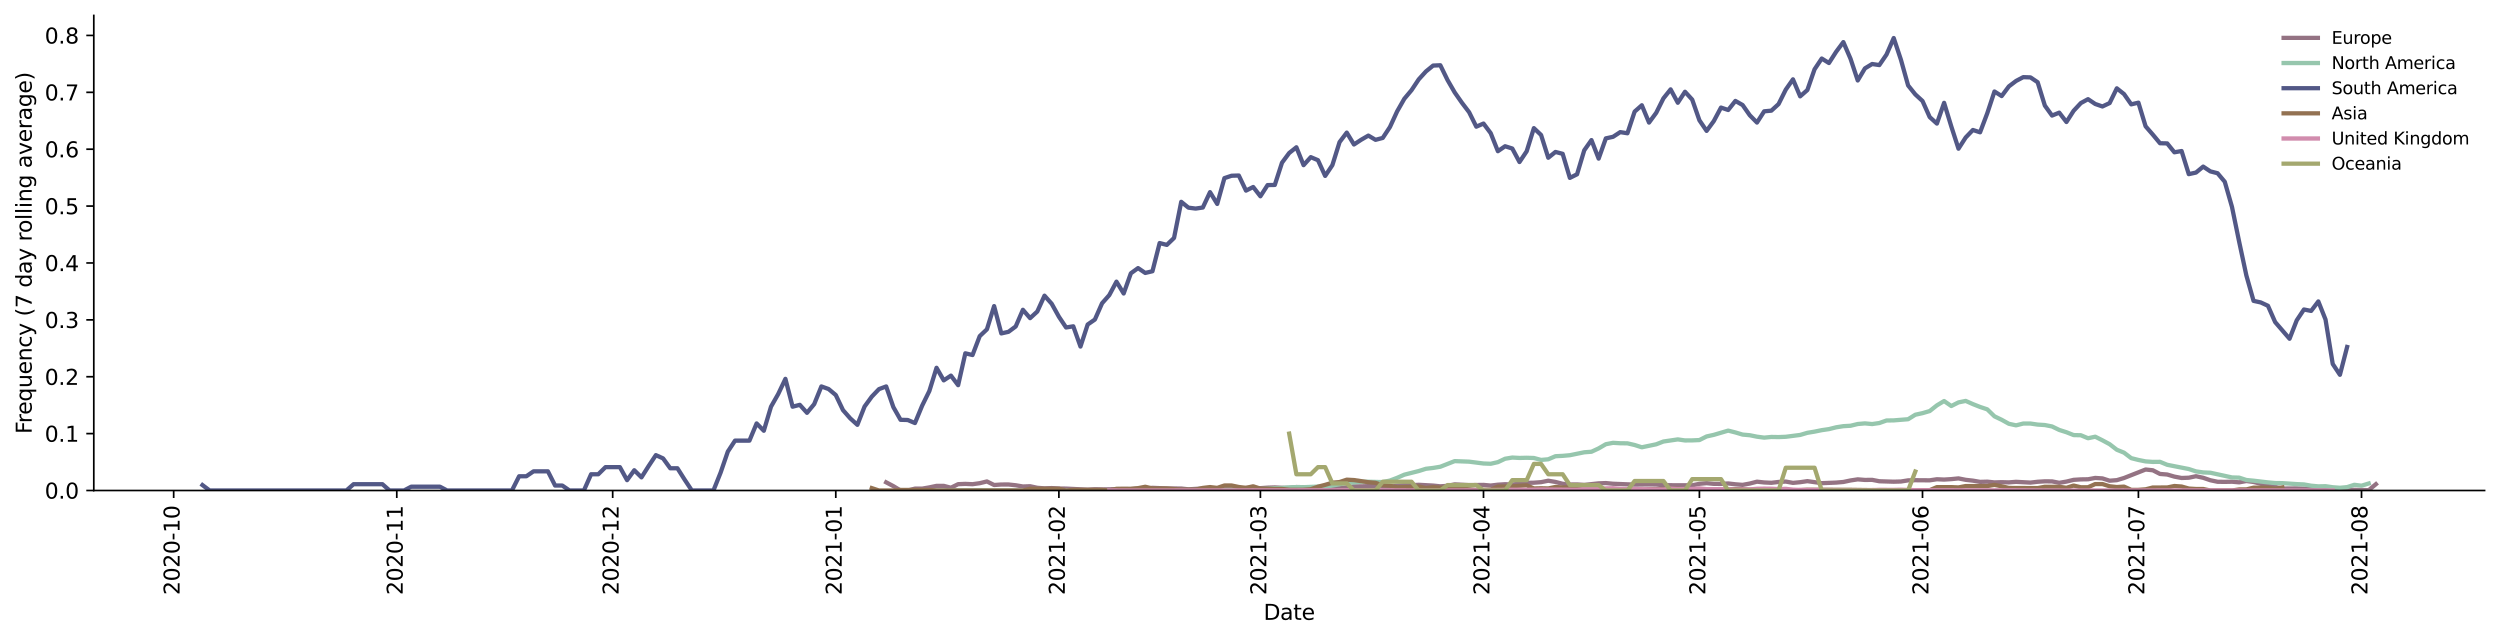<?xml version="1.0" encoding="utf-8" standalone="no"?>
<!DOCTYPE svg PUBLIC "-//W3C//DTD SVG 1.1//EN"
  "http://www.w3.org/Graphics/SVG/1.1/DTD/svg11.dtd">
<svg height="298.621pt" version="1.1" viewBox="0 0 1166.981 298.621" width="1166.981pt" xmlns="http://www.w3.org/2000/svg" xmlns:xlink="http://www.w3.org/1999/xlink">
 <defs>
  <style type="text/css">*{stroke-linecap:butt;stroke-linejoin:round;}</style>
 </defs>
 <g id="figure_1">
  <g id="patch_1">
   <path d="M 0 298.621 
L 1166.981 298.621 
L 1166.981 0 
L 0 0 
z
" style="fill:#ffffff;"/>
  </g>
  <g id="axes_1">
   <g id="patch_2">
    <path d="M 43.781 228.96 
L 1159.781 228.96 
L 1159.781 7.2 
L 43.781 7.2 
z
" style="fill:#ffffff;"/>
   </g>
   <g id="matplotlib.axis_1">
    <g id="xtick_1">
     <g id="line2d_1">
      <defs>
       <path d="M 0 0 
L 0 3.5 
" id="m574499a0d6" style="stroke:#000000;stroke-width:0.8;"/>
      </defs>
      <g>
       <use style="stroke:#000000;stroke-width:0.8;" x="81.071" xlink:href="#m574499a0d6" y="228.96"/>
      </g>
     </g>
     <g id="text_1">
      <!-- 2020-10 -->
      <g transform="translate(83.83 277.743)rotate(-90)scale(0.1 -0.1)">
       <defs>
        <path d="M 1228 531 
L 3431 531 
L 3431 0 
L 469 0 
L 469 531 
Q 828 903 1448 1529 
Q 2069 2156 2228 2338 
Q 2531 2678 2651 2914 
Q 2772 3150 2772 3378 
Q 2772 3750 2511 3984 
Q 2250 4219 1831 4219 
Q 1534 4219 1204 4116 
Q 875 4013 500 3803 
L 500 4441 
Q 881 4594 1212 4672 
Q 1544 4750 1819 4750 
Q 2544 4750 2975 4387 
Q 3406 4025 3406 3419 
Q 3406 3131 3298 2873 
Q 3191 2616 2906 2266 
Q 2828 2175 2409 1742 
Q 1991 1309 1228 531 
z
" id="DejaVuSans-32" transform="scale(0.016)"/>
        <path d="M 2034 4250 
Q 1547 4250 1301 3770 
Q 1056 3291 1056 2328 
Q 1056 1369 1301 889 
Q 1547 409 2034 409 
Q 2525 409 2770 889 
Q 3016 1369 3016 2328 
Q 3016 3291 2770 3770 
Q 2525 4250 2034 4250 
z
M 2034 4750 
Q 2819 4750 3233 4129 
Q 3647 3509 3647 2328 
Q 3647 1150 3233 529 
Q 2819 -91 2034 -91 
Q 1250 -91 836 529 
Q 422 1150 422 2328 
Q 422 3509 836 4129 
Q 1250 4750 2034 4750 
z
" id="DejaVuSans-30" transform="scale(0.016)"/>
        <path d="M 313 2009 
L 1997 2009 
L 1997 1497 
L 313 1497 
L 313 2009 
z
" id="DejaVuSans-2d" transform="scale(0.016)"/>
        <path d="M 794 531 
L 1825 531 
L 1825 4091 
L 703 3866 
L 703 4441 
L 1819 4666 
L 2450 4666 
L 2450 531 
L 3481 531 
L 3481 0 
L 794 0 
L 794 531 
z
" id="DejaVuSans-31" transform="scale(0.016)"/>
       </defs>
       <use xlink:href="#DejaVuSans-32"/>
       <use x="63.623" xlink:href="#DejaVuSans-30"/>
       <use x="127.246" xlink:href="#DejaVuSans-32"/>
       <use x="190.869" xlink:href="#DejaVuSans-30"/>
       <use x="254.492" xlink:href="#DejaVuSans-2d"/>
       <use x="290.576" xlink:href="#DejaVuSans-31"/>
       <use x="354.199" xlink:href="#DejaVuSans-30"/>
      </g>
     </g>
    </g>
    <g id="xtick_2">
     <g id="line2d_2">
      <g>
       <use style="stroke:#000000;stroke-width:0.8;" x="185.213" xlink:href="#m574499a0d6" y="228.96"/>
      </g>
     </g>
     <g id="text_2">
      <!-- 2020-11 -->
      <g transform="translate(187.972 277.743)rotate(-90)scale(0.1 -0.1)">
       <use xlink:href="#DejaVuSans-32"/>
       <use x="63.623" xlink:href="#DejaVuSans-30"/>
       <use x="127.246" xlink:href="#DejaVuSans-32"/>
       <use x="190.869" xlink:href="#DejaVuSans-30"/>
       <use x="254.492" xlink:href="#DejaVuSans-2d"/>
       <use x="290.576" xlink:href="#DejaVuSans-31"/>
       <use x="354.199" xlink:href="#DejaVuSans-31"/>
      </g>
     </g>
    </g>
    <g id="xtick_3">
     <g id="line2d_3">
      <g>
       <use style="stroke:#000000;stroke-width:0.8;" x="285.996" xlink:href="#m574499a0d6" y="228.96"/>
      </g>
     </g>
     <g id="text_3">
      <!-- 2020-12 -->
      <g transform="translate(288.755 277.743)rotate(-90)scale(0.1 -0.1)">
       <use xlink:href="#DejaVuSans-32"/>
       <use x="63.623" xlink:href="#DejaVuSans-30"/>
       <use x="127.246" xlink:href="#DejaVuSans-32"/>
       <use x="190.869" xlink:href="#DejaVuSans-30"/>
       <use x="254.492" xlink:href="#DejaVuSans-2d"/>
       <use x="290.576" xlink:href="#DejaVuSans-31"/>
       <use x="354.199" xlink:href="#DejaVuSans-32"/>
      </g>
     </g>
    </g>
    <g id="xtick_4">
     <g id="line2d_4">
      <g>
       <use style="stroke:#000000;stroke-width:0.8;" x="390.138" xlink:href="#m574499a0d6" y="228.96"/>
      </g>
     </g>
     <g id="text_4">
      <!-- 2021-01 -->
      <g transform="translate(392.897 277.743)rotate(-90)scale(0.1 -0.1)">
       <use xlink:href="#DejaVuSans-32"/>
       <use x="63.623" xlink:href="#DejaVuSans-30"/>
       <use x="127.246" xlink:href="#DejaVuSans-32"/>
       <use x="190.869" xlink:href="#DejaVuSans-31"/>
       <use x="254.492" xlink:href="#DejaVuSans-2d"/>
       <use x="290.576" xlink:href="#DejaVuSans-30"/>
       <use x="354.199" xlink:href="#DejaVuSans-31"/>
      </g>
     </g>
    </g>
    <g id="xtick_5">
     <g id="line2d_5">
      <g>
       <use style="stroke:#000000;stroke-width:0.8;" x="494.28" xlink:href="#m574499a0d6" y="228.96"/>
      </g>
     </g>
     <g id="text_5">
      <!-- 2021-02 -->
      <g transform="translate(497.039 277.743)rotate(-90)scale(0.1 -0.1)">
       <use xlink:href="#DejaVuSans-32"/>
       <use x="63.623" xlink:href="#DejaVuSans-30"/>
       <use x="127.246" xlink:href="#DejaVuSans-32"/>
       <use x="190.869" xlink:href="#DejaVuSans-31"/>
       <use x="254.492" xlink:href="#DejaVuSans-2d"/>
       <use x="290.576" xlink:href="#DejaVuSans-30"/>
       <use x="354.199" xlink:href="#DejaVuSans-32"/>
      </g>
     </g>
    </g>
    <g id="xtick_6">
     <g id="line2d_6">
      <g>
       <use style="stroke:#000000;stroke-width:0.8;" x="588.344" xlink:href="#m574499a0d6" y="228.96"/>
      </g>
     </g>
     <g id="text_6">
      <!-- 2021-03 -->
      <g transform="translate(591.103 277.743)rotate(-90)scale(0.1 -0.1)">
       <defs>
        <path d="M 2597 2516 
Q 3050 2419 3304 2112 
Q 3559 1806 3559 1356 
Q 3559 666 3084 287 
Q 2609 -91 1734 -91 
Q 1441 -91 1130 -33 
Q 819 25 488 141 
L 488 750 
Q 750 597 1062 519 
Q 1375 441 1716 441 
Q 2309 441 2620 675 
Q 2931 909 2931 1356 
Q 2931 1769 2642 2001 
Q 2353 2234 1838 2234 
L 1294 2234 
L 1294 2753 
L 1863 2753 
Q 2328 2753 2575 2939 
Q 2822 3125 2822 3475 
Q 2822 3834 2567 4026 
Q 2313 4219 1838 4219 
Q 1578 4219 1281 4162 
Q 984 4106 628 3988 
L 628 4550 
Q 988 4650 1302 4700 
Q 1616 4750 1894 4750 
Q 2613 4750 3031 4423 
Q 3450 4097 3450 3541 
Q 3450 3153 3228 2886 
Q 3006 2619 2597 2516 
z
" id="DejaVuSans-33" transform="scale(0.016)"/>
       </defs>
       <use xlink:href="#DejaVuSans-32"/>
       <use x="63.623" xlink:href="#DejaVuSans-30"/>
       <use x="127.246" xlink:href="#DejaVuSans-32"/>
       <use x="190.869" xlink:href="#DejaVuSans-31"/>
       <use x="254.492" xlink:href="#DejaVuSans-2d"/>
       <use x="290.576" xlink:href="#DejaVuSans-30"/>
       <use x="354.199" xlink:href="#DejaVuSans-33"/>
      </g>
     </g>
    </g>
    <g id="xtick_7">
     <g id="line2d_7">
      <g>
       <use style="stroke:#000000;stroke-width:0.8;" x="692.486" xlink:href="#m574499a0d6" y="228.96"/>
      </g>
     </g>
     <g id="text_7">
      <!-- 2021-04 -->
      <g transform="translate(695.245 277.743)rotate(-90)scale(0.1 -0.1)">
       <defs>
        <path d="M 2419 4116 
L 825 1625 
L 2419 1625 
L 2419 4116 
z
M 2253 4666 
L 3047 4666 
L 3047 1625 
L 3713 1625 
L 3713 1100 
L 3047 1100 
L 3047 0 
L 2419 0 
L 2419 1100 
L 313 1100 
L 313 1709 
L 2253 4666 
z
" id="DejaVuSans-34" transform="scale(0.016)"/>
       </defs>
       <use xlink:href="#DejaVuSans-32"/>
       <use x="63.623" xlink:href="#DejaVuSans-30"/>
       <use x="127.246" xlink:href="#DejaVuSans-32"/>
       <use x="190.869" xlink:href="#DejaVuSans-31"/>
       <use x="254.492" xlink:href="#DejaVuSans-2d"/>
       <use x="290.576" xlink:href="#DejaVuSans-30"/>
       <use x="354.199" xlink:href="#DejaVuSans-34"/>
      </g>
     </g>
    </g>
    <g id="xtick_8">
     <g id="line2d_8">
      <g>
       <use style="stroke:#000000;stroke-width:0.8;" x="793.268" xlink:href="#m574499a0d6" y="228.96"/>
      </g>
     </g>
     <g id="text_8">
      <!-- 2021-05 -->
      <g transform="translate(796.028 277.743)rotate(-90)scale(0.1 -0.1)">
       <defs>
        <path d="M 691 4666 
L 3169 4666 
L 3169 4134 
L 1269 4134 
L 1269 2991 
Q 1406 3038 1543 3061 
Q 1681 3084 1819 3084 
Q 2600 3084 3056 2656 
Q 3513 2228 3513 1497 
Q 3513 744 3044 326 
Q 2575 -91 1722 -91 
Q 1428 -91 1123 -41 
Q 819 9 494 109 
L 494 744 
Q 775 591 1075 516 
Q 1375 441 1709 441 
Q 2250 441 2565 725 
Q 2881 1009 2881 1497 
Q 2881 1984 2565 2268 
Q 2250 2553 1709 2553 
Q 1456 2553 1204 2497 
Q 953 2441 691 2322 
L 691 4666 
z
" id="DejaVuSans-35" transform="scale(0.016)"/>
       </defs>
       <use xlink:href="#DejaVuSans-32"/>
       <use x="63.623" xlink:href="#DejaVuSans-30"/>
       <use x="127.246" xlink:href="#DejaVuSans-32"/>
       <use x="190.869" xlink:href="#DejaVuSans-31"/>
       <use x="254.492" xlink:href="#DejaVuSans-2d"/>
       <use x="290.576" xlink:href="#DejaVuSans-30"/>
       <use x="354.199" xlink:href="#DejaVuSans-35"/>
      </g>
     </g>
    </g>
    <g id="xtick_9">
     <g id="line2d_9">
      <g>
       <use style="stroke:#000000;stroke-width:0.8;" x="897.41" xlink:href="#m574499a0d6" y="228.96"/>
      </g>
     </g>
     <g id="text_9">
      <!-- 2021-06 -->
      <g transform="translate(900.17 277.743)rotate(-90)scale(0.1 -0.1)">
       <defs>
        <path d="M 2113 2584 
Q 1688 2584 1439 2293 
Q 1191 2003 1191 1497 
Q 1191 994 1439 701 
Q 1688 409 2113 409 
Q 2538 409 2786 701 
Q 3034 994 3034 1497 
Q 3034 2003 2786 2293 
Q 2538 2584 2113 2584 
z
M 3366 4563 
L 3366 3988 
Q 3128 4100 2886 4159 
Q 2644 4219 2406 4219 
Q 1781 4219 1451 3797 
Q 1122 3375 1075 2522 
Q 1259 2794 1537 2939 
Q 1816 3084 2150 3084 
Q 2853 3084 3261 2657 
Q 3669 2231 3669 1497 
Q 3669 778 3244 343 
Q 2819 -91 2113 -91 
Q 1303 -91 875 529 
Q 447 1150 447 2328 
Q 447 3434 972 4092 
Q 1497 4750 2381 4750 
Q 2619 4750 2861 4703 
Q 3103 4656 3366 4563 
z
" id="DejaVuSans-36" transform="scale(0.016)"/>
       </defs>
       <use xlink:href="#DejaVuSans-32"/>
       <use x="63.623" xlink:href="#DejaVuSans-30"/>
       <use x="127.246" xlink:href="#DejaVuSans-32"/>
       <use x="190.869" xlink:href="#DejaVuSans-31"/>
       <use x="254.492" xlink:href="#DejaVuSans-2d"/>
       <use x="290.576" xlink:href="#DejaVuSans-30"/>
       <use x="354.199" xlink:href="#DejaVuSans-36"/>
      </g>
     </g>
    </g>
    <g id="xtick_10">
     <g id="line2d_10">
      <g>
       <use style="stroke:#000000;stroke-width:0.8;" x="998.193" xlink:href="#m574499a0d6" y="228.96"/>
      </g>
     </g>
     <g id="text_10">
      <!-- 2021-07 -->
      <g transform="translate(1000.952 277.743)rotate(-90)scale(0.1 -0.1)">
       <defs>
        <path d="M 525 4666 
L 3525 4666 
L 3525 4397 
L 1831 0 
L 1172 0 
L 2766 4134 
L 525 4134 
L 525 4666 
z
" id="DejaVuSans-37" transform="scale(0.016)"/>
       </defs>
       <use xlink:href="#DejaVuSans-32"/>
       <use x="63.623" xlink:href="#DejaVuSans-30"/>
       <use x="127.246" xlink:href="#DejaVuSans-32"/>
       <use x="190.869" xlink:href="#DejaVuSans-31"/>
       <use x="254.492" xlink:href="#DejaVuSans-2d"/>
       <use x="290.576" xlink:href="#DejaVuSans-30"/>
       <use x="354.199" xlink:href="#DejaVuSans-37"/>
      </g>
     </g>
    </g>
    <g id="xtick_11">
     <g id="line2d_11">
      <g>
       <use style="stroke:#000000;stroke-width:0.8;" x="1102.335" xlink:href="#m574499a0d6" y="228.96"/>
      </g>
     </g>
     <g id="text_11">
      <!-- 2021-08 -->
      <g transform="translate(1105.095 277.743)rotate(-90)scale(0.1 -0.1)">
       <defs>
        <path d="M 2034 2216 
Q 1584 2216 1326 1975 
Q 1069 1734 1069 1313 
Q 1069 891 1326 650 
Q 1584 409 2034 409 
Q 2484 409 2743 651 
Q 3003 894 3003 1313 
Q 3003 1734 2745 1975 
Q 2488 2216 2034 2216 
z
M 1403 2484 
Q 997 2584 770 2862 
Q 544 3141 544 3541 
Q 544 4100 942 4425 
Q 1341 4750 2034 4750 
Q 2731 4750 3128 4425 
Q 3525 4100 3525 3541 
Q 3525 3141 3298 2862 
Q 3072 2584 2669 2484 
Q 3125 2378 3379 2068 
Q 3634 1759 3634 1313 
Q 3634 634 3220 271 
Q 2806 -91 2034 -91 
Q 1263 -91 848 271 
Q 434 634 434 1313 
Q 434 1759 690 2068 
Q 947 2378 1403 2484 
z
M 1172 3481 
Q 1172 3119 1398 2916 
Q 1625 2713 2034 2713 
Q 2441 2713 2670 2916 
Q 2900 3119 2900 3481 
Q 2900 3844 2670 4047 
Q 2441 4250 2034 4250 
Q 1625 4250 1398 4047 
Q 1172 3844 1172 3481 
z
" id="DejaVuSans-38" transform="scale(0.016)"/>
       </defs>
       <use xlink:href="#DejaVuSans-32"/>
       <use x="63.623" xlink:href="#DejaVuSans-30"/>
       <use x="127.246" xlink:href="#DejaVuSans-32"/>
       <use x="190.869" xlink:href="#DejaVuSans-31"/>
       <use x="254.492" xlink:href="#DejaVuSans-2d"/>
       <use x="290.576" xlink:href="#DejaVuSans-30"/>
       <use x="354.199" xlink:href="#DejaVuSans-38"/>
      </g>
     </g>
    </g>
    <g id="text_12">
     <!-- Date -->
     <g transform="translate(589.83 289.341)scale(0.1 -0.1)">
      <defs>
       <path d="M 1259 4147 
L 1259 519 
L 2022 519 
Q 2988 519 3436 956 
Q 3884 1394 3884 2338 
Q 3884 3275 3436 3711 
Q 2988 4147 2022 4147 
L 1259 4147 
z
M 628 4666 
L 1925 4666 
Q 3281 4666 3915 4102 
Q 4550 3538 4550 2338 
Q 4550 1131 3912 565 
Q 3275 0 1925 0 
L 628 0 
L 628 4666 
z
" id="DejaVuSans-44" transform="scale(0.016)"/>
       <path d="M 2194 1759 
Q 1497 1759 1228 1600 
Q 959 1441 959 1056 
Q 959 750 1161 570 
Q 1363 391 1709 391 
Q 2188 391 2477 730 
Q 2766 1069 2766 1631 
L 2766 1759 
L 2194 1759 
z
M 3341 1997 
L 3341 0 
L 2766 0 
L 2766 531 
Q 2569 213 2275 61 
Q 1981 -91 1556 -91 
Q 1019 -91 701 211 
Q 384 513 384 1019 
Q 384 1609 779 1909 
Q 1175 2209 1959 2209 
L 2766 2209 
L 2766 2266 
Q 2766 2663 2505 2880 
Q 2244 3097 1772 3097 
Q 1472 3097 1187 3025 
Q 903 2953 641 2809 
L 641 3341 
Q 956 3463 1253 3523 
Q 1550 3584 1831 3584 
Q 2591 3584 2966 3190 
Q 3341 2797 3341 1997 
z
" id="DejaVuSans-61" transform="scale(0.016)"/>
       <path d="M 1172 4494 
L 1172 3500 
L 2356 3500 
L 2356 3053 
L 1172 3053 
L 1172 1153 
Q 1172 725 1289 603 
Q 1406 481 1766 481 
L 2356 481 
L 2356 0 
L 1766 0 
Q 1100 0 847 248 
Q 594 497 594 1153 
L 594 3053 
L 172 3053 
L 172 3500 
L 594 3500 
L 594 4494 
L 1172 4494 
z
" id="DejaVuSans-74" transform="scale(0.016)"/>
       <path d="M 3597 1894 
L 3597 1613 
L 953 1613 
Q 991 1019 1311 708 
Q 1631 397 2203 397 
Q 2534 397 2845 478 
Q 3156 559 3463 722 
L 3463 178 
Q 3153 47 2828 -22 
Q 2503 -91 2169 -91 
Q 1331 -91 842 396 
Q 353 884 353 1716 
Q 353 2575 817 3079 
Q 1281 3584 2069 3584 
Q 2775 3584 3186 3129 
Q 3597 2675 3597 1894 
z
M 3022 2063 
Q 3016 2534 2758 2815 
Q 2500 3097 2075 3097 
Q 1594 3097 1305 2825 
Q 1016 2553 972 2059 
L 3022 2063 
z
" id="DejaVuSans-65" transform="scale(0.016)"/>
      </defs>
      <use xlink:href="#DejaVuSans-44"/>
      <use x="77.002" xlink:href="#DejaVuSans-61"/>
      <use x="138.281" xlink:href="#DejaVuSans-74"/>
      <use x="177.49" xlink:href="#DejaVuSans-65"/>
     </g>
    </g>
   </g>
   <g id="matplotlib.axis_2">
    <g id="ytick_1">
     <g id="line2d_12">
      <defs>
       <path d="M 0 0 
L -3.5 0 
" id="m284e9af333" style="stroke:#000000;stroke-width:0.8;"/>
      </defs>
      <g>
       <use style="stroke:#000000;stroke-width:0.8;" x="43.781" xlink:href="#m284e9af333" y="228.96"/>
      </g>
     </g>
     <g id="text_13">
      <!-- 0.0 -->
      <g transform="translate(20.878 232.759)scale(0.1 -0.1)">
       <defs>
        <path d="M 684 794 
L 1344 794 
L 1344 0 
L 684 0 
L 684 794 
z
" id="DejaVuSans-2e" transform="scale(0.016)"/>
       </defs>
       <use xlink:href="#DejaVuSans-30"/>
       <use x="63.623" xlink:href="#DejaVuSans-2e"/>
       <use x="95.41" xlink:href="#DejaVuSans-30"/>
      </g>
     </g>
    </g>
    <g id="ytick_2">
     <g id="line2d_13">
      <g>
       <use style="stroke:#000000;stroke-width:0.8;" x="43.781" xlink:href="#m284e9af333" y="202.408"/>
      </g>
     </g>
     <g id="text_14">
      <!-- 0.1 -->
      <g transform="translate(20.878 206.207)scale(0.1 -0.1)">
       <use xlink:href="#DejaVuSans-30"/>
       <use x="63.623" xlink:href="#DejaVuSans-2e"/>
       <use x="95.41" xlink:href="#DejaVuSans-31"/>
      </g>
     </g>
    </g>
    <g id="ytick_3">
     <g id="line2d_14">
      <g>
       <use style="stroke:#000000;stroke-width:0.8;" x="43.781" xlink:href="#m284e9af333" y="175.855"/>
      </g>
     </g>
     <g id="text_15">
      <!-- 0.2 -->
      <g transform="translate(20.878 179.655)scale(0.1 -0.1)">
       <use xlink:href="#DejaVuSans-30"/>
       <use x="63.623" xlink:href="#DejaVuSans-2e"/>
       <use x="95.41" xlink:href="#DejaVuSans-32"/>
      </g>
     </g>
    </g>
    <g id="ytick_4">
     <g id="line2d_15">
      <g>
       <use style="stroke:#000000;stroke-width:0.8;" x="43.781" xlink:href="#m284e9af333" y="149.303"/>
      </g>
     </g>
     <g id="text_16">
      <!-- 0.3 -->
      <g transform="translate(20.878 153.102)scale(0.1 -0.1)">
       <use xlink:href="#DejaVuSans-30"/>
       <use x="63.623" xlink:href="#DejaVuSans-2e"/>
       <use x="95.41" xlink:href="#DejaVuSans-33"/>
      </g>
     </g>
    </g>
    <g id="ytick_5">
     <g id="line2d_16">
      <g>
       <use style="stroke:#000000;stroke-width:0.8;" x="43.781" xlink:href="#m284e9af333" y="122.751"/>
      </g>
     </g>
     <g id="text_17">
      <!-- 0.4 -->
      <g transform="translate(20.878 126.55)scale(0.1 -0.1)">
       <use xlink:href="#DejaVuSans-30"/>
       <use x="63.623" xlink:href="#DejaVuSans-2e"/>
       <use x="95.41" xlink:href="#DejaVuSans-34"/>
      </g>
     </g>
    </g>
    <g id="ytick_6">
     <g id="line2d_17">
      <g>
       <use style="stroke:#000000;stroke-width:0.8;" x="43.781" xlink:href="#m284e9af333" y="96.198"/>
      </g>
     </g>
     <g id="text_18">
      <!-- 0.5 -->
      <g transform="translate(20.878 99.998)scale(0.1 -0.1)">
       <use xlink:href="#DejaVuSans-30"/>
       <use x="63.623" xlink:href="#DejaVuSans-2e"/>
       <use x="95.41" xlink:href="#DejaVuSans-35"/>
      </g>
     </g>
    </g>
    <g id="ytick_7">
     <g id="line2d_18">
      <g>
       <use style="stroke:#000000;stroke-width:0.8;" x="43.781" xlink:href="#m284e9af333" y="69.646"/>
      </g>
     </g>
     <g id="text_19">
      <!-- 0.6 -->
      <g transform="translate(20.878 73.445)scale(0.1 -0.1)">
       <use xlink:href="#DejaVuSans-30"/>
       <use x="63.623" xlink:href="#DejaVuSans-2e"/>
       <use x="95.41" xlink:href="#DejaVuSans-36"/>
      </g>
     </g>
    </g>
    <g id="ytick_8">
     <g id="line2d_19">
      <g>
       <use style="stroke:#000000;stroke-width:0.8;" x="43.781" xlink:href="#m284e9af333" y="43.094"/>
      </g>
     </g>
     <g id="text_20">
      <!-- 0.7 -->
      <g transform="translate(20.878 46.893)scale(0.1 -0.1)">
       <use xlink:href="#DejaVuSans-30"/>
       <use x="63.623" xlink:href="#DejaVuSans-2e"/>
       <use x="95.41" xlink:href="#DejaVuSans-37"/>
      </g>
     </g>
    </g>
    <g id="ytick_9">
     <g id="line2d_20">
      <g>
       <use style="stroke:#000000;stroke-width:0.8;" x="43.781" xlink:href="#m284e9af333" y="16.541"/>
      </g>
     </g>
     <g id="text_21">
      <!-- 0.8 -->
      <g transform="translate(20.878 20.341)scale(0.1 -0.1)">
       <use xlink:href="#DejaVuSans-30"/>
       <use x="63.623" xlink:href="#DejaVuSans-2e"/>
       <use x="95.41" xlink:href="#DejaVuSans-38"/>
      </g>
     </g>
    </g>
    <g id="text_22">
     <!-- Frequency (7 day rolling average) -->
     <g transform="translate(14.798 202.529)rotate(-90)scale(0.1 -0.1)">
      <defs>
       <path d="M 628 4666 
L 3309 4666 
L 3309 4134 
L 1259 4134 
L 1259 2759 
L 3109 2759 
L 3109 2228 
L 1259 2228 
L 1259 0 
L 628 0 
L 628 4666 
z
" id="DejaVuSans-46" transform="scale(0.016)"/>
       <path d="M 2631 2963 
Q 2534 3019 2420 3045 
Q 2306 3072 2169 3072 
Q 1681 3072 1420 2755 
Q 1159 2438 1159 1844 
L 1159 0 
L 581 0 
L 581 3500 
L 1159 3500 
L 1159 2956 
Q 1341 3275 1631 3429 
Q 1922 3584 2338 3584 
Q 2397 3584 2469 3576 
Q 2541 3569 2628 3553 
L 2631 2963 
z
" id="DejaVuSans-72" transform="scale(0.016)"/>
       <path d="M 947 1747 
Q 947 1113 1208 752 
Q 1469 391 1925 391 
Q 2381 391 2643 752 
Q 2906 1113 2906 1747 
Q 2906 2381 2643 2742 
Q 2381 3103 1925 3103 
Q 1469 3103 1208 2742 
Q 947 2381 947 1747 
z
M 2906 525 
Q 2725 213 2448 61 
Q 2172 -91 1784 -91 
Q 1150 -91 751 415 
Q 353 922 353 1747 
Q 353 2572 751 3078 
Q 1150 3584 1784 3584 
Q 2172 3584 2448 3432 
Q 2725 3281 2906 2969 
L 2906 3500 
L 3481 3500 
L 3481 -1331 
L 2906 -1331 
L 2906 525 
z
" id="DejaVuSans-71" transform="scale(0.016)"/>
       <path d="M 544 1381 
L 544 3500 
L 1119 3500 
L 1119 1403 
Q 1119 906 1312 657 
Q 1506 409 1894 409 
Q 2359 409 2629 706 
Q 2900 1003 2900 1516 
L 2900 3500 
L 3475 3500 
L 3475 0 
L 2900 0 
L 2900 538 
Q 2691 219 2414 64 
Q 2138 -91 1772 -91 
Q 1169 -91 856 284 
Q 544 659 544 1381 
z
M 1991 3584 
L 1991 3584 
z
" id="DejaVuSans-75" transform="scale(0.016)"/>
       <path d="M 3513 2113 
L 3513 0 
L 2938 0 
L 2938 2094 
Q 2938 2591 2744 2837 
Q 2550 3084 2163 3084 
Q 1697 3084 1428 2787 
Q 1159 2491 1159 1978 
L 1159 0 
L 581 0 
L 581 3500 
L 1159 3500 
L 1159 2956 
Q 1366 3272 1645 3428 
Q 1925 3584 2291 3584 
Q 2894 3584 3203 3211 
Q 3513 2838 3513 2113 
z
" id="DejaVuSans-6e" transform="scale(0.016)"/>
       <path d="M 3122 3366 
L 3122 2828 
Q 2878 2963 2633 3030 
Q 2388 3097 2138 3097 
Q 1578 3097 1268 2742 
Q 959 2388 959 1747 
Q 959 1106 1268 751 
Q 1578 397 2138 397 
Q 2388 397 2633 464 
Q 2878 531 3122 666 
L 3122 134 
Q 2881 22 2623 -34 
Q 2366 -91 2075 -91 
Q 1284 -91 818 406 
Q 353 903 353 1747 
Q 353 2603 823 3093 
Q 1294 3584 2113 3584 
Q 2378 3584 2631 3529 
Q 2884 3475 3122 3366 
z
" id="DejaVuSans-63" transform="scale(0.016)"/>
       <path d="M 2059 -325 
Q 1816 -950 1584 -1140 
Q 1353 -1331 966 -1331 
L 506 -1331 
L 506 -850 
L 844 -850 
Q 1081 -850 1212 -737 
Q 1344 -625 1503 -206 
L 1606 56 
L 191 3500 
L 800 3500 
L 1894 763 
L 2988 3500 
L 3597 3500 
L 2059 -325 
z
" id="DejaVuSans-79" transform="scale(0.016)"/>
       <path id="DejaVuSans-20" transform="scale(0.016)"/>
       <path d="M 1984 4856 
Q 1566 4138 1362 3434 
Q 1159 2731 1159 2009 
Q 1159 1288 1364 580 
Q 1569 -128 1984 -844 
L 1484 -844 
Q 1016 -109 783 600 
Q 550 1309 550 2009 
Q 550 2706 781 3412 
Q 1013 4119 1484 4856 
L 1984 4856 
z
" id="DejaVuSans-28" transform="scale(0.016)"/>
       <path d="M 2906 2969 
L 2906 4863 
L 3481 4863 
L 3481 0 
L 2906 0 
L 2906 525 
Q 2725 213 2448 61 
Q 2172 -91 1784 -91 
Q 1150 -91 751 415 
Q 353 922 353 1747 
Q 353 2572 751 3078 
Q 1150 3584 1784 3584 
Q 2172 3584 2448 3432 
Q 2725 3281 2906 2969 
z
M 947 1747 
Q 947 1113 1208 752 
Q 1469 391 1925 391 
Q 2381 391 2643 752 
Q 2906 1113 2906 1747 
Q 2906 2381 2643 2742 
Q 2381 3103 1925 3103 
Q 1469 3103 1208 2742 
Q 947 2381 947 1747 
z
" id="DejaVuSans-64" transform="scale(0.016)"/>
       <path d="M 1959 3097 
Q 1497 3097 1228 2736 
Q 959 2375 959 1747 
Q 959 1119 1226 758 
Q 1494 397 1959 397 
Q 2419 397 2687 759 
Q 2956 1122 2956 1747 
Q 2956 2369 2687 2733 
Q 2419 3097 1959 3097 
z
M 1959 3584 
Q 2709 3584 3137 3096 
Q 3566 2609 3566 1747 
Q 3566 888 3137 398 
Q 2709 -91 1959 -91 
Q 1206 -91 779 398 
Q 353 888 353 1747 
Q 353 2609 779 3096 
Q 1206 3584 1959 3584 
z
" id="DejaVuSans-6f" transform="scale(0.016)"/>
       <path d="M 603 4863 
L 1178 4863 
L 1178 0 
L 603 0 
L 603 4863 
z
" id="DejaVuSans-6c" transform="scale(0.016)"/>
       <path d="M 603 3500 
L 1178 3500 
L 1178 0 
L 603 0 
L 603 3500 
z
M 603 4863 
L 1178 4863 
L 1178 4134 
L 603 4134 
L 603 4863 
z
" id="DejaVuSans-69" transform="scale(0.016)"/>
       <path d="M 2906 1791 
Q 2906 2416 2648 2759 
Q 2391 3103 1925 3103 
Q 1463 3103 1205 2759 
Q 947 2416 947 1791 
Q 947 1169 1205 825 
Q 1463 481 1925 481 
Q 2391 481 2648 825 
Q 2906 1169 2906 1791 
z
M 3481 434 
Q 3481 -459 3084 -895 
Q 2688 -1331 1869 -1331 
Q 1566 -1331 1297 -1286 
Q 1028 -1241 775 -1147 
L 775 -588 
Q 1028 -725 1275 -790 
Q 1522 -856 1778 -856 
Q 2344 -856 2625 -561 
Q 2906 -266 2906 331 
L 2906 616 
Q 2728 306 2450 153 
Q 2172 0 1784 0 
Q 1141 0 747 490 
Q 353 981 353 1791 
Q 353 2603 747 3093 
Q 1141 3584 1784 3584 
Q 2172 3584 2450 3431 
Q 2728 3278 2906 2969 
L 2906 3500 
L 3481 3500 
L 3481 434 
z
" id="DejaVuSans-67" transform="scale(0.016)"/>
       <path d="M 191 3500 
L 800 3500 
L 1894 563 
L 2988 3500 
L 3597 3500 
L 2284 0 
L 1503 0 
L 191 3500 
z
" id="DejaVuSans-76" transform="scale(0.016)"/>
       <path d="M 513 4856 
L 1013 4856 
Q 1481 4119 1714 3412 
Q 1947 2706 1947 2009 
Q 1947 1309 1714 600 
Q 1481 -109 1013 -844 
L 513 -844 
Q 928 -128 1133 580 
Q 1338 1288 1338 2009 
Q 1338 2731 1133 3434 
Q 928 4138 513 4856 
z
" id="DejaVuSans-29" transform="scale(0.016)"/>
      </defs>
      <use xlink:href="#DejaVuSans-46"/>
      <use x="50.27" xlink:href="#DejaVuSans-72"/>
      <use x="89.133" xlink:href="#DejaVuSans-65"/>
      <use x="150.656" xlink:href="#DejaVuSans-71"/>
      <use x="214.133" xlink:href="#DejaVuSans-75"/>
      <use x="277.512" xlink:href="#DejaVuSans-65"/>
      <use x="339.035" xlink:href="#DejaVuSans-6e"/>
      <use x="402.414" xlink:href="#DejaVuSans-63"/>
      <use x="457.395" xlink:href="#DejaVuSans-79"/>
      <use x="516.574" xlink:href="#DejaVuSans-20"/>
      <use x="548.361" xlink:href="#DejaVuSans-28"/>
      <use x="587.375" xlink:href="#DejaVuSans-37"/>
      <use x="650.998" xlink:href="#DejaVuSans-20"/>
      <use x="682.785" xlink:href="#DejaVuSans-64"/>
      <use x="746.262" xlink:href="#DejaVuSans-61"/>
      <use x="807.541" xlink:href="#DejaVuSans-79"/>
      <use x="866.721" xlink:href="#DejaVuSans-20"/>
      <use x="898.508" xlink:href="#DejaVuSans-72"/>
      <use x="937.371" xlink:href="#DejaVuSans-6f"/>
      <use x="998.553" xlink:href="#DejaVuSans-6c"/>
      <use x="1026.336" xlink:href="#DejaVuSans-6c"/>
      <use x="1054.119" xlink:href="#DejaVuSans-69"/>
      <use x="1081.902" xlink:href="#DejaVuSans-6e"/>
      <use x="1145.281" xlink:href="#DejaVuSans-67"/>
      <use x="1208.758" xlink:href="#DejaVuSans-20"/>
      <use x="1240.545" xlink:href="#DejaVuSans-61"/>
      <use x="1301.824" xlink:href="#DejaVuSans-76"/>
      <use x="1361.004" xlink:href="#DejaVuSans-65"/>
      <use x="1422.527" xlink:href="#DejaVuSans-72"/>
      <use x="1463.641" xlink:href="#DejaVuSans-61"/>
      <use x="1524.92" xlink:href="#DejaVuSans-67"/>
      <use x="1588.396" xlink:href="#DejaVuSans-65"/>
      <use x="1649.92" xlink:href="#DejaVuSans-29"/>
     </g>
    </g>
   </g>
   <g id="line2d_21">
    <path clip-path="url(#pdb1743fc14)" d="M 413.654 225.147 
L 417.013 226.918 
L 420.372 228.96 
L 423.732 228.96 
L 427.091 228.089 
L 430.451 228.089 
L 433.81 227.506 
L 437.17 226.798 
L 440.529 226.798 
L 443.888 227.668 
L 447.248 226.009 
L 450.607 225.875 
L 453.967 226.024 
L 457.326 225.55 
L 460.686 224.737 
L 464.045 226.396 
L 467.404 226.166 
L 470.764 226.16 
L 474.123 226.515 
L 477.483 227.09 
L 480.842 226.969 
L 484.201 227.702 
L 487.561 227.96 
L 490.92 227.836 
L 494.28 228.027 
L 497.639 228.068 
L 507.717 228.586 
L 511.077 228.374 
L 514.436 228.455 
L 524.515 228.255 
L 527.874 228.297 
L 531.233 228.108 
L 534.593 228.127 
L 537.952 227.717 
L 544.671 228.005 
L 551.39 228.043 
L 554.749 228.408 
L 561.468 228.018 
L 564.828 228.109 
L 571.546 227.901 
L 574.906 227.907 
L 578.265 228.112 
L 581.625 227.778 
L 584.984 227.727 
L 588.344 227.869 
L 591.703 227.632 
L 595.062 227.519 
L 598.422 227.708 
L 601.781 227.759 
L 605.141 227.338 
L 615.219 227.569 
L 618.578 227.557 
L 621.938 227.81 
L 625.297 227.88 
L 632.016 227.006 
L 635.375 227.037 
L 642.094 226.8 
L 645.454 227.186 
L 648.813 227.24 
L 652.173 226.733 
L 655.532 226.422 
L 658.891 226.48 
L 662.251 226.3 
L 668.97 226.664 
L 672.329 227.01 
L 675.689 226.792 
L 679.048 226.101 
L 685.767 226.445 
L 692.486 226.349 
L 695.845 226.653 
L 699.204 226.251 
L 702.564 226.034 
L 705.923 226.175 
L 712.642 225.396 
L 716.002 225.321 
L 719.361 225.069 
L 722.72 224.396 
L 726.08 224.965 
L 729.439 225.827 
L 732.799 226.171 
L 736.158 226.138 
L 739.518 226.349 
L 746.236 225.626 
L 749.596 225.493 
L 752.955 225.812 
L 763.034 226.212 
L 769.752 226.124 
L 773.112 226.178 
L 776.471 226.492 
L 789.909 226.539 
L 793.268 225.837 
L 796.628 225.545 
L 799.987 225.861 
L 803.347 225.887 
L 806.706 225.676 
L 810.065 226.065 
L 813.425 226.333 
L 816.784 225.714 
L 820.144 224.846 
L 823.503 225.208 
L 826.863 225.368 
L 830.222 224.977 
L 833.581 224.792 
L 836.941 225.405 
L 840.3 225.086 
L 843.66 224.598 
L 850.378 225.538 
L 857.097 225.269 
L 860.457 224.982 
L 863.816 224.27 
L 867.176 223.762 
L 870.535 224.03 
L 873.894 223.99 
L 877.254 224.643 
L 883.973 224.858 
L 887.332 224.762 
L 890.692 224.228 
L 894.051 224.161 
L 900.77 224.216 
L 904.129 223.71 
L 907.489 223.861 
L 910.848 223.65 
L 914.207 223.314 
L 917.567 223.98 
L 920.926 224.358 
L 924.286 224.938 
L 927.645 224.844 
L 931.005 225.182 
L 934.364 225.079 
L 937.723 225.172 
L 941.083 224.913 
L 947.802 225.272 
L 951.161 224.888 
L 954.521 224.68 
L 957.88 224.713 
L 961.239 225.374 
L 964.599 224.801 
L 967.958 223.99 
L 971.318 223.775 
L 974.677 223.721 
L 978.037 223.097 
L 981.396 223.315 
L 984.755 224.394 
L 988.115 224.136 
L 991.474 223.129 
L 1001.552 219.165 
L 1004.912 219.519 
L 1008.271 221.235 
L 1011.631 221.501 
L 1014.99 222.481 
L 1018.35 223.119 
L 1021.709 222.995 
L 1025.068 222.299 
L 1028.428 223.029 
L 1031.787 224.179 
L 1035.147 224.887 
L 1038.506 224.938 
L 1041.866 224.866 
L 1045.225 225.15 
L 1048.584 224.538 
L 1051.944 224.969 
L 1058.663 226.695 
L 1062.022 227.297 
L 1065.381 228.05 
L 1072.1 227.987 
L 1088.897 228.523 
L 1095.616 228.546 
L 1105.695 228.813 
L 1109.054 226.013 
L 1109.054 226.013 
" style="fill:none;stroke:#947383;stroke-linecap:square;stroke-width:2;"/>
   </g>
   <g id="line2d_22">
    <path clip-path="url(#pdb1743fc14)" d="M 430.451 228.882 
L 440.529 228.96 
L 447.248 228.88 
L 457.326 228.827 
L 464.045 228.907 
L 477.483 228.939 
L 494.28 228.938 
L 507.717 228.915 
L 524.515 228.811 
L 537.952 228.889 
L 544.671 228.762 
L 558.109 228.78 
L 561.468 228.819 
L 584.984 228.278 
L 588.344 228.3 
L 595.062 227.858 
L 598.422 227.758 
L 601.781 227.502 
L 605.141 227.38 
L 608.5 227.416 
L 615.219 227.142 
L 618.578 227.244 
L 625.297 226.049 
L 628.657 225.392 
L 632.016 225.19 
L 635.375 224.867 
L 638.735 224.874 
L 645.454 225.035 
L 648.813 224.318 
L 652.173 223.042 
L 655.532 221.574 
L 662.251 219.88 
L 665.61 218.821 
L 668.97 218.428 
L 672.329 217.872 
L 679.048 215.244 
L 685.767 215.501 
L 692.486 216.356 
L 695.845 216.482 
L 699.204 215.725 
L 702.564 214.136 
L 705.923 213.582 
L 709.283 213.763 
L 712.642 213.683 
L 716.002 213.786 
L 719.361 214.695 
L 722.72 214.389 
L 726.08 212.958 
L 729.439 212.79 
L 732.799 212.49 
L 739.518 211.124 
L 742.877 210.873 
L 746.236 209.313 
L 749.596 207.356 
L 752.955 206.706 
L 756.315 206.906 
L 759.674 206.947 
L 763.034 207.72 
L 766.393 208.79 
L 773.112 207.392 
L 776.471 206.094 
L 783.19 205.107 
L 786.549 205.595 
L 789.909 205.565 
L 793.268 205.418 
L 796.628 203.732 
L 799.987 202.988 
L 806.706 201.007 
L 810.065 201.858 
L 813.425 202.861 
L 816.784 203.162 
L 820.144 203.843 
L 823.503 204.286 
L 826.863 203.965 
L 830.222 204.024 
L 833.581 203.889 
L 840.3 203.027 
L 843.66 202.038 
L 847.019 201.481 
L 850.378 200.795 
L 853.738 200.308 
L 857.097 199.465 
L 860.457 198.934 
L 863.816 198.742 
L 867.176 197.926 
L 870.535 197.636 
L 873.894 197.948 
L 877.254 197.469 
L 880.613 196.282 
L 883.973 196.231 
L 890.692 195.69 
L 894.051 193.594 
L 897.41 192.855 
L 900.77 191.879 
L 904.129 189.217 
L 907.489 187.2 
L 910.848 189.53 
L 914.207 187.833 
L 917.567 187.143 
L 920.926 188.631 
L 924.286 189.959 
L 927.645 191.081 
L 931.005 194.345 
L 934.364 195.952 
L 937.723 197.817 
L 941.083 198.547 
L 944.442 197.708 
L 947.802 197.707 
L 951.161 198.197 
L 954.521 198.409 
L 957.88 199.07 
L 961.239 200.696 
L 964.599 201.76 
L 967.958 203.093 
L 971.318 203.167 
L 974.677 204.57 
L 978.037 203.848 
L 981.396 205.533 
L 984.755 207.343 
L 988.115 209.938 
L 991.474 211.299 
L 994.834 213.857 
L 998.193 214.703 
L 1001.552 215.381 
L 1004.912 215.616 
L 1008.271 215.577 
L 1011.631 216.961 
L 1021.709 218.94 
L 1025.068 220.041 
L 1028.428 220.522 
L 1031.787 220.665 
L 1041.866 222.863 
L 1045.225 222.96 
L 1048.584 224.059 
L 1051.944 224.382 
L 1058.663 225.179 
L 1062.022 225.477 
L 1065.381 225.524 
L 1072.1 225.976 
L 1075.46 226.128 
L 1078.819 226.718 
L 1082.179 227.026 
L 1085.538 226.953 
L 1088.897 227.441 
L 1092.257 227.694 
L 1095.616 227.385 
L 1098.976 226.304 
L 1102.335 226.719 
L 1105.695 225.697 
L 1105.695 225.697 
" style="fill:none;stroke:#96c6ad;stroke-linecap:square;stroke-width:2;"/>
   </g>
   <g id="line2d_23">
    <path clip-path="url(#pdb1743fc14)" d="M 94.509 226.431 
L 97.868 228.96 
L 161.697 228.96 
L 165.056 226.01 
L 178.494 226.01 
L 181.853 228.96 
L 188.572 228.96 
L 191.932 227.19 
L 205.369 227.19 
L 208.729 228.96 
L 238.964 228.96 
L 242.323 222.322 
L 245.683 222.322 
L 249.042 220.013 
L 255.761 220.013 
L 259.12 226.651 
L 262.48 226.651 
L 265.839 228.96 
L 272.558 228.96 
L 275.917 221.374 
L 279.277 221.374 
L 282.636 218.055 
L 289.355 218.055 
L 292.714 224.124 
L 296.074 219.506 
L 299.433 222.825 
L 302.793 217.514 
L 306.152 212.457 
L 309.512 213.974 
L 312.871 218.592 
L 316.23 218.592 
L 319.59 223.902 
L 322.949 228.96 
L 333.027 228.96 
L 336.387 220.575 
L 339.746 210.793 
L 343.106 205.686 
L 349.825 205.686 
L 353.184 197.657 
L 356.543 201.067 
L 359.903 189.833 
L 363.262 183.933 
L 366.622 176.852 
L 369.981 189.84 
L 373.341 188.971 
L 376.7 192.699 
L 380.059 188.642 
L 383.419 180.382 
L 386.778 181.595 
L 390.138 184.411 
L 393.497 191.433 
L 396.857 195.263 
L 400.216 198.3 
L 403.575 189.765 
L 406.935 185.151 
L 410.294 181.638 
L 413.654 180.389 
L 417.013 190.039 
L 420.372 195.959 
L 423.732 196.054 
L 427.091 197.471 
L 430.451 189.358 
L 433.81 182.53 
L 437.17 171.688 
L 440.529 177.553 
L 443.888 175.339 
L 447.248 179.798 
L 450.607 164.921 
L 453.967 165.722 
L 457.326 156.911 
L 460.686 153.728 
L 464.045 142.891 
L 467.404 155.635 
L 470.764 154.885 
L 474.123 152.391 
L 477.483 144.613 
L 480.842 148.505 
L 484.201 145.416 
L 487.561 138.023 
L 490.92 141.785 
L 494.28 147.839 
L 497.639 152.861 
L 500.999 152.324 
L 504.358 161.764 
L 507.717 151.483 
L 511.077 149.16 
L 514.436 141.556 
L 517.796 137.77 
L 521.155 131.48 
L 524.515 136.998 
L 527.874 127.576 
L 531.233 125.147 
L 534.593 127.406 
L 537.952 126.615 
L 541.312 113.457 
L 544.671 114.313 
L 548.03 111.074 
L 551.39 94.211 
L 554.749 96.932 
L 558.109 97.361 
L 561.468 96.868 
L 564.828 89.694 
L 568.187 95.189 
L 571.546 83.147 
L 574.906 82.033 
L 578.265 81.927 
L 581.625 88.971 
L 584.984 87.295 
L 588.344 91.619 
L 591.703 86.393 
L 595.062 86.329 
L 598.422 75.95 
L 601.781 71.425 
L 605.141 68.752 
L 608.5 77.09 
L 611.86 73.355 
L 615.219 74.776 
L 618.578 82.112 
L 621.938 77.09 
L 625.297 66.329 
L 628.657 61.903 
L 632.016 67.446 
L 635.375 65.241 
L 638.735 63.292 
L 642.094 65.273 
L 645.454 64.388 
L 648.813 59.292 
L 652.173 51.99 
L 655.532 46.1 
L 658.891 42.094 
L 662.251 37.048 
L 665.61 33.353 
L 668.97 30.612 
L 672.329 30.458 
L 675.689 37.342 
L 679.048 43.158 
L 682.407 47.961 
L 685.767 52.376 
L 689.126 59.127 
L 692.486 57.676 
L 695.845 62.152 
L 699.204 70.575 
L 702.564 68.266 
L 705.923 69.329 
L 709.283 75.632 
L 712.642 70.613 
L 716.002 59.819 
L 719.361 63.004 
L 722.72 73.632 
L 726.08 70.927 
L 729.439 71.804 
L 732.799 83.034 
L 736.158 81.358 
L 739.518 70.144 
L 742.877 65.397 
L 746.236 74.039 
L 749.596 64.591 
L 752.955 63.863 
L 756.315 61.671 
L 759.674 62.201 
L 763.034 52.101 
L 766.393 49.138 
L 769.752 57.218 
L 773.112 52.651 
L 776.471 45.919 
L 779.831 41.723 
L 783.19 47.962 
L 786.549 42.832 
L 789.909 46.5 
L 793.268 56.14 
L 796.628 61.092 
L 799.987 56.516 
L 803.347 50.217 
L 806.706 51.343 
L 810.065 47.12 
L 813.425 49.017 
L 816.784 53.807 
L 820.144 57.206 
L 823.503 51.964 
L 826.863 51.65 
L 830.222 48.584 
L 833.581 41.836 
L 836.941 37.037 
L 840.3 44.974 
L 843.66 42.026 
L 847.019 32.351 
L 850.378 27.324 
L 853.738 29.419 
L 857.097 24.177 
L 860.457 19.649 
L 863.816 27.436 
L 867.176 37.556 
L 870.535 31.919 
L 873.894 29.882 
L 877.254 30.374 
L 880.613 25.459 
L 883.973 17.76 
L 887.332 27.872 
L 890.692 39.89 
L 894.051 44.068 
L 897.41 47.15 
L 900.77 54.659 
L 904.129 57.686 
L 907.489 48.01 
L 910.848 59.021 
L 914.207 69.409 
L 917.567 64.18 
L 920.926 60.675 
L 924.286 61.759 
L 927.645 52.864 
L 931.005 42.706 
L 934.364 44.837 
L 937.723 40.331 
L 941.083 37.786 
L 944.442 36.008 
L 947.802 36.123 
L 951.161 38.384 
L 954.521 49.286 
L 957.88 53.945 
L 961.239 52.584 
L 964.599 56.945 
L 967.958 51.706 
L 971.318 48.116 
L 974.677 46.291 
L 978.037 48.533 
L 981.396 49.697 
L 984.755 48.116 
L 988.115 41.235 
L 991.474 43.903 
L 994.834 48.707 
L 998.193 47.925 
L 1001.552 58.963 
L 1004.912 62.828 
L 1008.271 66.863 
L 1011.631 66.939 
L 1014.99 71.09 
L 1018.35 70.502 
L 1021.709 81.29 
L 1025.068 80.552 
L 1028.428 77.773 
L 1031.787 80.001 
L 1035.147 80.865 
L 1038.506 84.851 
L 1041.866 96.566 
L 1045.225 112.877 
L 1048.584 128.576 
L 1051.944 140.441 
L 1055.303 141.175 
L 1058.663 142.737 
L 1062.022 150.345 
L 1068.741 158.122 
L 1072.1 149.524 
L 1075.46 144.467 
L 1078.819 145.13 
L 1082.179 140.705 
L 1085.538 149.154 
L 1088.897 169.89 
L 1092.257 174.947 
L 1095.616 161.966 
L 1095.616 161.966 
" style="fill:none;stroke:#525886;stroke-linecap:square;stroke-width:2;"/>
   </g>
   <g id="line2d_24">
    <path clip-path="url(#pdb1743fc14)" d="M 406.935 227.848 
L 410.294 228.96 
L 417.013 228.96 
L 420.372 228.693 
L 433.81 228.693 
L 437.17 228.96 
L 477.483 228.96 
L 480.842 228.14 
L 494.28 228.14 
L 497.639 228.96 
L 500.999 228.646 
L 514.436 228.646 
L 517.796 228.96 
L 521.155 228.167 
L 527.874 228.167 
L 531.233 227.869 
L 534.593 227.221 
L 537.952 228.014 
L 544.671 228.014 
L 551.39 228.575 
L 558.109 228.575 
L 561.468 227.758 
L 564.828 227.365 
L 568.187 227.75 
L 571.546 226.628 
L 574.906 226.628 
L 578.265 227.327 
L 581.625 227.721 
L 584.984 227.003 
L 588.344 228.125 
L 591.703 228.125 
L 595.062 228.242 
L 598.422 228.242 
L 601.781 228.594 
L 608.5 228.594 
L 611.86 228.371 
L 615.219 227.187 
L 618.578 226.323 
L 621.938 225.316 
L 625.297 225.022 
L 628.657 223.909 
L 632.016 224.091 
L 638.735 225.094 
L 642.094 225.387 
L 645.454 226.531 
L 648.813 226.726 
L 652.173 227.466 
L 658.891 227.284 
L 662.251 227.037 
L 665.61 227.844 
L 668.97 227.39 
L 672.329 227.629 
L 675.689 227.738 
L 679.048 228.177 
L 682.407 228.098 
L 689.126 228.736 
L 692.486 228.617 
L 695.845 228.617 
L 699.204 227.121 
L 705.923 227.006 
L 712.642 226.542 
L 716.002 227.998 
L 719.361 227.919 
L 722.72 228 
L 726.08 227.311 
L 729.439 227.55 
L 732.799 227.446 
L 736.158 227.703 
L 739.518 227.598 
L 742.877 228.536 
L 746.236 228.146 
L 749.596 228.37 
L 756.315 228.475 
L 766.393 228.675 
L 769.752 228.341 
L 776.471 228.297 
L 783.19 228.142 
L 786.549 228.36 
L 793.268 228.305 
L 796.628 228.509 
L 799.987 228.424 
L 803.347 228.455 
L 806.706 228.337 
L 813.425 228.372 
L 816.784 228.595 
L 833.581 228.96 
L 840.3 228.764 
L 843.66 228.591 
L 863.816 228.645 
L 870.535 228.737 
L 894.051 228.96 
L 897.41 228.816 
L 900.77 228.816 
L 904.129 227.387 
L 910.848 227.387 
L 914.207 227.532 
L 917.567 226.884 
L 927.645 226.894 
L 931.005 226.349 
L 934.364 226.997 
L 937.723 227.776 
L 951.161 227.84 
L 954.521 227.224 
L 961.239 227.224 
L 964.599 227.704 
L 967.958 226.663 
L 971.318 227.454 
L 974.677 227.454 
L 978.037 225.95 
L 981.396 225.95 
L 984.755 226.991 
L 988.115 227.354 
L 991.474 227.151 
L 994.834 228.655 
L 998.193 228.655 
L 1001.552 228.408 
L 1004.912 227.566 
L 1011.631 227.563 
L 1014.99 226.864 
L 1018.35 227.111 
L 1021.709 228.054 
L 1025.068 228.261 
L 1028.428 228.261 
L 1031.787 228.96 
L 1041.866 228.96 
L 1045.225 228.461 
L 1048.584 228.461 
L 1051.944 227.644 
L 1058.663 227.644 
L 1062.022 228.143 
L 1065.381 227.533 
L 1065.381 227.533 
" style="fill:none;stroke:#937252;stroke-linecap:square;stroke-width:2;"/>
   </g>
   <g id="line2d_25">
    <path clip-path="url(#pdb1743fc14)" d="M 517.796 228.902 
L 524.515 228.96 
L 618.578 228.858 
L 635.375 228.805 
L 662.251 228.93 
L 675.689 228.935 
L 692.486 228.868 
L 695.845 228.724 
L 702.564 228.638 
L 709.283 228.585 
L 712.642 228.652 
L 719.361 228.486 
L 736.158 228.616 
L 739.518 228.244 
L 742.877 228.139 
L 746.236 228.166 
L 749.596 227.976 
L 752.955 227.897 
L 756.315 228.191 
L 776.471 228.488 
L 779.831 228.105 
L 783.19 228.278 
L 789.909 228.236 
L 793.268 227.984 
L 796.628 228.319 
L 806.706 228.332 
L 810.065 228.58 
L 813.425 228.461 
L 816.784 228.457 
L 820.144 228.159 
L 823.503 228.085 
L 826.863 228.13 
L 830.222 228.296 
L 833.581 228.192 
L 836.941 228.565 
L 840.3 228.684 
L 860.457 228.783 
L 870.535 228.914 
L 877.254 228.645 
L 883.973 228.663 
L 887.332 228.588 
L 894.051 228.808 
L 931.005 228.875 
L 937.723 228.818 
L 947.802 228.887 
L 954.521 228.945 
L 1088.897 228.916 
L 1088.897 228.916 
" style="fill:none;stroke:#d18cad;stroke-linecap:square;stroke-width:2;"/>
   </g>
   <g id="line2d_26">
    <path clip-path="url(#pdb1743fc14)" d="M 601.781 202.408 
L 605.141 221.374 
L 608.5 221.374 
L 611.86 221.374 
L 615.219 218.055 
L 618.578 218.055 
L 621.938 225.641 
L 625.297 225.641 
L 628.657 225.641 
L 632.016 228.96 
L 635.375 228.96 
L 638.735 228.96 
L 642.094 228.96 
L 645.454 224.875 
L 648.813 224.875 
L 652.173 224.875 
L 655.532 224.875 
L 658.891 224.875 
L 662.251 228.96 
L 665.61 228.96 
L 668.97 228.96 
L 672.329 228.96 
L 675.689 226.431 
L 679.048 226.431 
L 682.407 226.431 
L 685.767 226.431 
L 689.126 226.431 
L 692.486 228.96 
L 695.845 228.96 
L 699.204 228.96 
L 702.564 228.96 
L 705.923 224.132 
L 709.283 224.132 
L 712.642 224.132 
L 716.002 216.546 
L 719.361 216.546 
L 722.72 221.374 
L 726.08 221.374 
L 729.439 221.374 
L 732.799 226.431 
L 736.158 226.431 
L 739.518 226.431 
L 742.877 226.431 
L 746.236 226.431 
L 749.596 228.96 
L 752.955 228.96 
L 756.315 228.96 
L 759.674 228.96 
L 763.034 224.535 
L 766.393 224.535 
L 769.752 224.535 
L 773.112 224.535 
L 776.471 224.535 
L 779.831 228.96 
L 783.19 228.96 
L 786.549 228.96 
L 789.909 223.65 
L 793.268 223.65 
L 796.628 223.65 
L 799.987 223.65 
L 803.347 223.65 
L 806.706 228.96 
L 810.065 228.96 
L 813.425 228.96 
L 816.784 228.96 
L 820.144 228.96 
L 823.503 228.96 
L 826.863 228.96 
L 830.222 228.96 
L 833.581 218.339 
L 836.941 218.339 
L 840.3 218.339 
L 843.66 218.339 
L 847.019 218.339 
L 850.378 228.96 
L 853.738 228.96 
L 857.097 228.96 
L 860.457 228.96 
L 863.816 228.96 
L 867.176 228.96 
L 870.535 228.96 
L 873.894 228.96 
L 877.254 228.96 
L 880.613 228.96 
L 883.973 228.96 
L 887.332 228.96 
L 890.692 228.96 
L 894.051 220.109 
" style="fill:none;stroke:#a4a86f;stroke-linecap:square;stroke-width:2;"/>
   </g>
   <g id="patch_3">
    <path d="M 43.781 228.96 
L 43.781 7.2 
" style="fill:none;stroke:#000000;stroke-linecap:square;stroke-linejoin:miter;stroke-width:0.8;"/>
   </g>
   <g id="patch_4">
    <path d="M 43.781 228.96 
L 1159.781 228.96 
" style="fill:none;stroke:#000000;stroke-linecap:square;stroke-linejoin:miter;stroke-width:0.8;"/>
   </g>
   <g id="legend_1">
    <g id="line2d_27">
     <path d="M 1065.97 17.679 
L 1081.97 17.679 
" style="fill:none;stroke:#947383;stroke-linecap:square;stroke-width:2;"/>
    </g>
    <g id="line2d_28"/>
    <g id="text_23">
     <!-- Europe -->
     <g transform="translate(1088.37 20.479)scale(0.08 -0.08)">
      <defs>
       <path d="M 628 4666 
L 3578 4666 
L 3578 4134 
L 1259 4134 
L 1259 2753 
L 3481 2753 
L 3481 2222 
L 1259 2222 
L 1259 531 
L 3634 531 
L 3634 0 
L 628 0 
L 628 4666 
z
" id="DejaVuSans-45" transform="scale(0.016)"/>
       <path d="M 1159 525 
L 1159 -1331 
L 581 -1331 
L 581 3500 
L 1159 3500 
L 1159 2969 
Q 1341 3281 1617 3432 
Q 1894 3584 2278 3584 
Q 2916 3584 3314 3078 
Q 3713 2572 3713 1747 
Q 3713 922 3314 415 
Q 2916 -91 2278 -91 
Q 1894 -91 1617 61 
Q 1341 213 1159 525 
z
M 3116 1747 
Q 3116 2381 2855 2742 
Q 2594 3103 2138 3103 
Q 1681 3103 1420 2742 
Q 1159 2381 1159 1747 
Q 1159 1113 1420 752 
Q 1681 391 2138 391 
Q 2594 391 2855 752 
Q 3116 1113 3116 1747 
z
" id="DejaVuSans-70" transform="scale(0.016)"/>
      </defs>
      <use xlink:href="#DejaVuSans-45"/>
      <use x="63.184" xlink:href="#DejaVuSans-75"/>
      <use x="126.562" xlink:href="#DejaVuSans-72"/>
      <use x="165.426" xlink:href="#DejaVuSans-6f"/>
      <use x="226.607" xlink:href="#DejaVuSans-70"/>
      <use x="290.084" xlink:href="#DejaVuSans-65"/>
     </g>
    </g>
    <g id="line2d_29">
     <path d="M 1065.97 29.421 
L 1081.97 29.421 
" style="fill:none;stroke:#96c6ad;stroke-linecap:square;stroke-width:2;"/>
    </g>
    <g id="line2d_30"/>
    <g id="text_24">
     <!-- North America -->
     <g transform="translate(1088.37 32.221)scale(0.08 -0.08)">
      <defs>
       <path d="M 628 4666 
L 1478 4666 
L 3547 763 
L 3547 4666 
L 4159 4666 
L 4159 0 
L 3309 0 
L 1241 3903 
L 1241 0 
L 628 0 
L 628 4666 
z
" id="DejaVuSans-4e" transform="scale(0.016)"/>
       <path d="M 3513 2113 
L 3513 0 
L 2938 0 
L 2938 2094 
Q 2938 2591 2744 2837 
Q 2550 3084 2163 3084 
Q 1697 3084 1428 2787 
Q 1159 2491 1159 1978 
L 1159 0 
L 581 0 
L 581 4863 
L 1159 4863 
L 1159 2956 
Q 1366 3272 1645 3428 
Q 1925 3584 2291 3584 
Q 2894 3584 3203 3211 
Q 3513 2838 3513 2113 
z
" id="DejaVuSans-68" transform="scale(0.016)"/>
       <path d="M 2188 4044 
L 1331 1722 
L 3047 1722 
L 2188 4044 
z
M 1831 4666 
L 2547 4666 
L 4325 0 
L 3669 0 
L 3244 1197 
L 1141 1197 
L 716 0 
L 50 0 
L 1831 4666 
z
" id="DejaVuSans-41" transform="scale(0.016)"/>
       <path d="M 3328 2828 
Q 3544 3216 3844 3400 
Q 4144 3584 4550 3584 
Q 5097 3584 5394 3201 
Q 5691 2819 5691 2113 
L 5691 0 
L 5113 0 
L 5113 2094 
Q 5113 2597 4934 2840 
Q 4756 3084 4391 3084 
Q 3944 3084 3684 2787 
Q 3425 2491 3425 1978 
L 3425 0 
L 2847 0 
L 2847 2094 
Q 2847 2600 2669 2842 
Q 2491 3084 2119 3084 
Q 1678 3084 1418 2786 
Q 1159 2488 1159 1978 
L 1159 0 
L 581 0 
L 581 3500 
L 1159 3500 
L 1159 2956 
Q 1356 3278 1631 3431 
Q 1906 3584 2284 3584 
Q 2666 3584 2933 3390 
Q 3200 3197 3328 2828 
z
" id="DejaVuSans-6d" transform="scale(0.016)"/>
      </defs>
      <use xlink:href="#DejaVuSans-4e"/>
      <use x="74.805" xlink:href="#DejaVuSans-6f"/>
      <use x="135.986" xlink:href="#DejaVuSans-72"/>
      <use x="177.1" xlink:href="#DejaVuSans-74"/>
      <use x="216.309" xlink:href="#DejaVuSans-68"/>
      <use x="279.688" xlink:href="#DejaVuSans-20"/>
      <use x="311.475" xlink:href="#DejaVuSans-41"/>
      <use x="379.883" xlink:href="#DejaVuSans-6d"/>
      <use x="477.295" xlink:href="#DejaVuSans-65"/>
      <use x="538.818" xlink:href="#DejaVuSans-72"/>
      <use x="579.932" xlink:href="#DejaVuSans-69"/>
      <use x="607.715" xlink:href="#DejaVuSans-63"/>
      <use x="662.695" xlink:href="#DejaVuSans-61"/>
     </g>
    </g>
    <g id="line2d_31">
     <path d="M 1065.97 41.164 
L 1081.97 41.164 
" style="fill:none;stroke:#525886;stroke-linecap:square;stroke-width:2;"/>
    </g>
    <g id="line2d_32"/>
    <g id="text_25">
     <!-- South America -->
     <g transform="translate(1088.37 43.964)scale(0.08 -0.08)">
      <defs>
       <path d="M 3425 4513 
L 3425 3897 
Q 3066 4069 2747 4153 
Q 2428 4238 2131 4238 
Q 1616 4238 1336 4038 
Q 1056 3838 1056 3469 
Q 1056 3159 1242 3001 
Q 1428 2844 1947 2747 
L 2328 2669 
Q 3034 2534 3370 2195 
Q 3706 1856 3706 1288 
Q 3706 609 3251 259 
Q 2797 -91 1919 -91 
Q 1588 -91 1214 -16 
Q 841 59 441 206 
L 441 856 
Q 825 641 1194 531 
Q 1563 422 1919 422 
Q 2459 422 2753 634 
Q 3047 847 3047 1241 
Q 3047 1584 2836 1778 
Q 2625 1972 2144 2069 
L 1759 2144 
Q 1053 2284 737 2584 
Q 422 2884 422 3419 
Q 422 4038 858 4394 
Q 1294 4750 2059 4750 
Q 2388 4750 2728 4690 
Q 3069 4631 3425 4513 
z
" id="DejaVuSans-53" transform="scale(0.016)"/>
      </defs>
      <use xlink:href="#DejaVuSans-53"/>
      <use x="63.477" xlink:href="#DejaVuSans-6f"/>
      <use x="124.658" xlink:href="#DejaVuSans-75"/>
      <use x="188.037" xlink:href="#DejaVuSans-74"/>
      <use x="227.246" xlink:href="#DejaVuSans-68"/>
      <use x="290.625" xlink:href="#DejaVuSans-20"/>
      <use x="322.412" xlink:href="#DejaVuSans-41"/>
      <use x="390.82" xlink:href="#DejaVuSans-6d"/>
      <use x="488.232" xlink:href="#DejaVuSans-65"/>
      <use x="549.756" xlink:href="#DejaVuSans-72"/>
      <use x="590.869" xlink:href="#DejaVuSans-69"/>
      <use x="618.652" xlink:href="#DejaVuSans-63"/>
      <use x="673.633" xlink:href="#DejaVuSans-61"/>
     </g>
    </g>
    <g id="line2d_33">
     <path d="M 1065.97 52.906 
L 1081.97 52.906 
" style="fill:none;stroke:#937252;stroke-linecap:square;stroke-width:2;"/>
    </g>
    <g id="line2d_34"/>
    <g id="text_26">
     <!-- Asia -->
     <g transform="translate(1088.37 55.706)scale(0.08 -0.08)">
      <defs>
       <path d="M 2834 3397 
L 2834 2853 
Q 2591 2978 2328 3040 
Q 2066 3103 1784 3103 
Q 1356 3103 1142 2972 
Q 928 2841 928 2578 
Q 928 2378 1081 2264 
Q 1234 2150 1697 2047 
L 1894 2003 
Q 2506 1872 2764 1633 
Q 3022 1394 3022 966 
Q 3022 478 2636 193 
Q 2250 -91 1575 -91 
Q 1294 -91 989 -36 
Q 684 19 347 128 
L 347 722 
Q 666 556 975 473 
Q 1284 391 1588 391 
Q 1994 391 2212 530 
Q 2431 669 2431 922 
Q 2431 1156 2273 1281 
Q 2116 1406 1581 1522 
L 1381 1569 
Q 847 1681 609 1914 
Q 372 2147 372 2553 
Q 372 3047 722 3315 
Q 1072 3584 1716 3584 
Q 2034 3584 2315 3537 
Q 2597 3491 2834 3397 
z
" id="DejaVuSans-73" transform="scale(0.016)"/>
      </defs>
      <use xlink:href="#DejaVuSans-41"/>
      <use x="68.408" xlink:href="#DejaVuSans-73"/>
      <use x="120.508" xlink:href="#DejaVuSans-69"/>
      <use x="148.291" xlink:href="#DejaVuSans-61"/>
     </g>
    </g>
    <g id="line2d_35">
     <path d="M 1065.97 64.649 
L 1081.97 64.649 
" style="fill:none;stroke:#d18cad;stroke-linecap:square;stroke-width:2;"/>
    </g>
    <g id="line2d_36"/>
    <g id="text_27">
     <!-- United Kingdom -->
     <g transform="translate(1088.37 67.449)scale(0.08 -0.08)">
      <defs>
       <path d="M 556 4666 
L 1191 4666 
L 1191 1831 
Q 1191 1081 1462 751 
Q 1734 422 2344 422 
Q 2950 422 3222 751 
Q 3494 1081 3494 1831 
L 3494 4666 
L 4128 4666 
L 4128 1753 
Q 4128 841 3676 375 
Q 3225 -91 2344 -91 
Q 1459 -91 1007 375 
Q 556 841 556 1753 
L 556 4666 
z
" id="DejaVuSans-55" transform="scale(0.016)"/>
       <path d="M 628 4666 
L 1259 4666 
L 1259 2694 
L 3353 4666 
L 4166 4666 
L 1850 2491 
L 4331 0 
L 3500 0 
L 1259 2247 
L 1259 0 
L 628 0 
L 628 4666 
z
" id="DejaVuSans-4b" transform="scale(0.016)"/>
      </defs>
      <use xlink:href="#DejaVuSans-55"/>
      <use x="73.193" xlink:href="#DejaVuSans-6e"/>
      <use x="136.572" xlink:href="#DejaVuSans-69"/>
      <use x="164.355" xlink:href="#DejaVuSans-74"/>
      <use x="203.564" xlink:href="#DejaVuSans-65"/>
      <use x="265.088" xlink:href="#DejaVuSans-64"/>
      <use x="328.564" xlink:href="#DejaVuSans-20"/>
      <use x="360.352" xlink:href="#DejaVuSans-4b"/>
      <use x="425.928" xlink:href="#DejaVuSans-69"/>
      <use x="453.711" xlink:href="#DejaVuSans-6e"/>
      <use x="517.09" xlink:href="#DejaVuSans-67"/>
      <use x="580.566" xlink:href="#DejaVuSans-64"/>
      <use x="644.043" xlink:href="#DejaVuSans-6f"/>
      <use x="705.225" xlink:href="#DejaVuSans-6d"/>
     </g>
    </g>
    <g id="line2d_37">
     <path d="M 1065.97 76.391 
L 1081.97 76.391 
" style="fill:none;stroke:#a4a86f;stroke-linecap:square;stroke-width:2;"/>
    </g>
    <g id="line2d_38"/>
    <g id="text_28">
     <!-- Oceania -->
     <g transform="translate(1088.37 79.191)scale(0.08 -0.08)">
      <defs>
       <path d="M 2522 4238 
Q 1834 4238 1429 3725 
Q 1025 3213 1025 2328 
Q 1025 1447 1429 934 
Q 1834 422 2522 422 
Q 3209 422 3611 934 
Q 4013 1447 4013 2328 
Q 4013 3213 3611 3725 
Q 3209 4238 2522 4238 
z
M 2522 4750 
Q 3503 4750 4090 4092 
Q 4678 3434 4678 2328 
Q 4678 1225 4090 567 
Q 3503 -91 2522 -91 
Q 1538 -91 948 565 
Q 359 1222 359 2328 
Q 359 3434 948 4092 
Q 1538 4750 2522 4750 
z
" id="DejaVuSans-4f" transform="scale(0.016)"/>
      </defs>
      <use xlink:href="#DejaVuSans-4f"/>
      <use x="78.711" xlink:href="#DejaVuSans-63"/>
      <use x="133.691" xlink:href="#DejaVuSans-65"/>
      <use x="195.215" xlink:href="#DejaVuSans-61"/>
      <use x="256.494" xlink:href="#DejaVuSans-6e"/>
      <use x="319.873" xlink:href="#DejaVuSans-69"/>
      <use x="347.656" xlink:href="#DejaVuSans-61"/>
     </g>
    </g>
   </g>
  </g>
 </g>
 <defs>
  <clipPath id="pdb1743fc14">
   <rect height="221.76" width="1116" x="43.781" y="7.2"/>
  </clipPath>
 </defs>
</svg>
